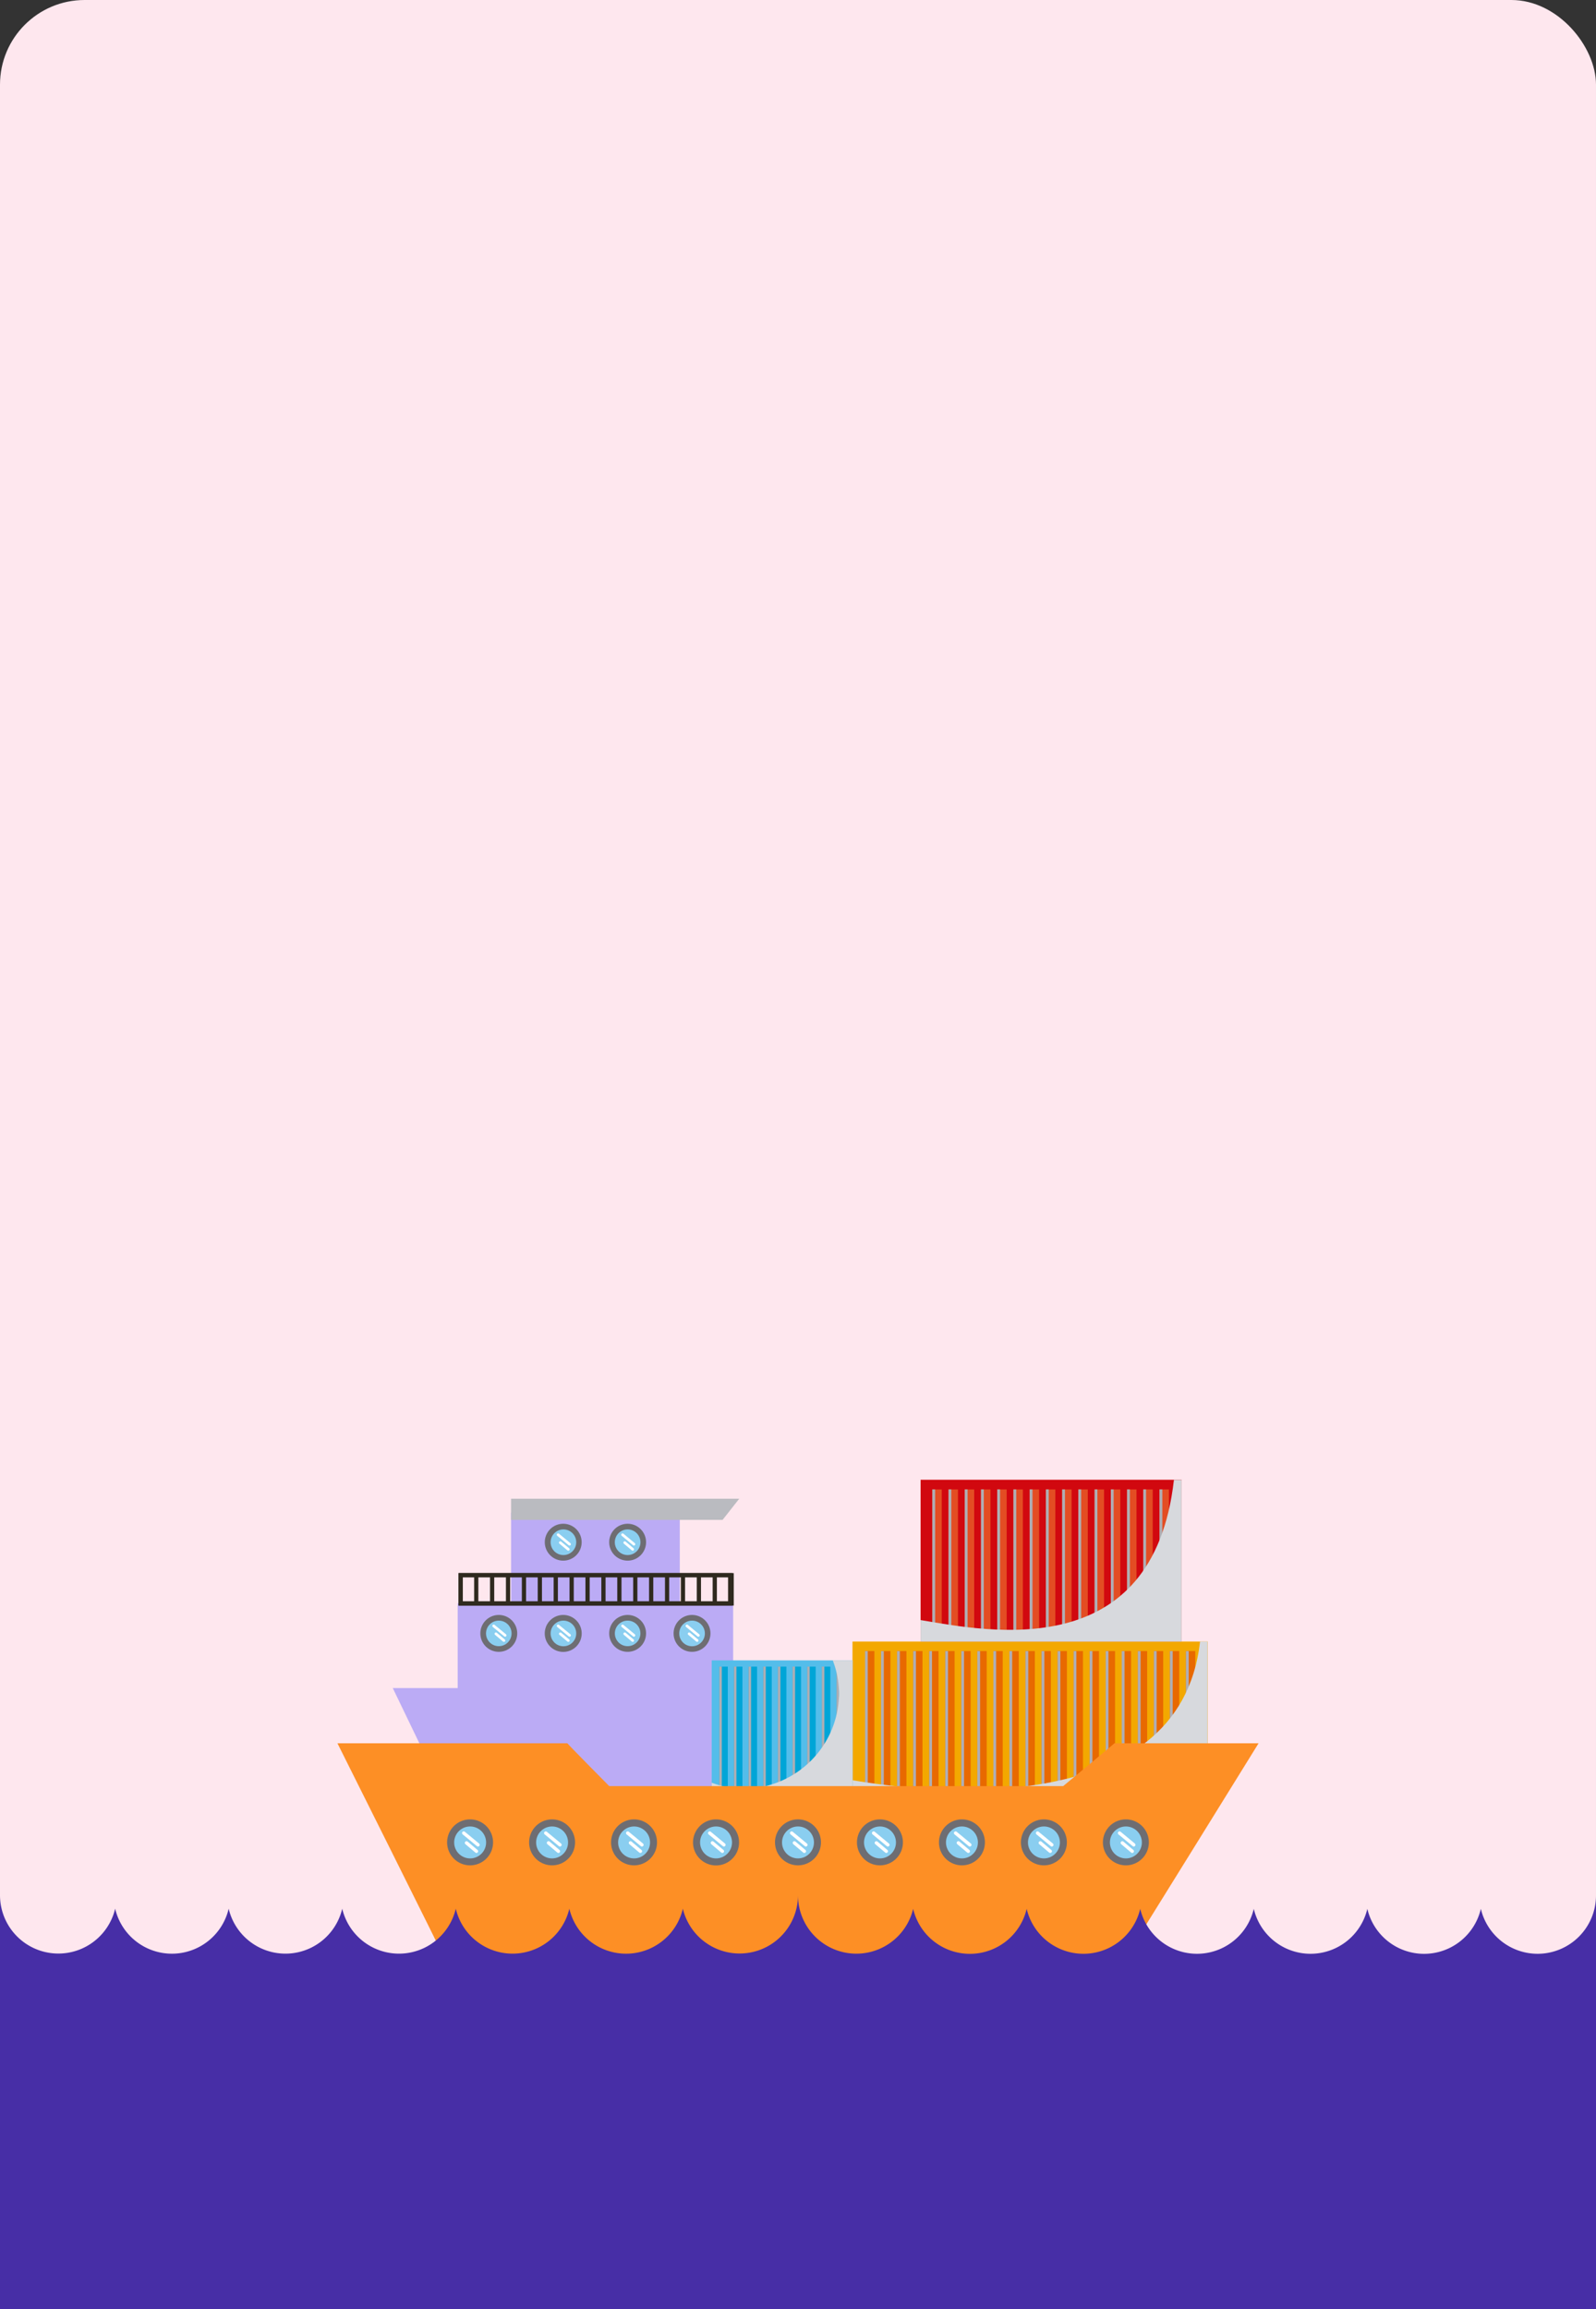 <svg xmlns="http://www.w3.org/2000/svg" width="396" height="572.77" viewBox="0 0 396 572.77">
  <rect x="0" y="0" width="396" height="572.77" fill="#333333" stroke="none"/>
  <g id="Grupo_124821" data-name="Grupo 124821" transform="translate(-1020 -517)">
    <rect id="Rectángulo_4912" data-name="Rectángulo 4912" width="396" height="572.367" rx="21" transform="translate(1020 517)" fill="#fee7ee"/>
    <g id="CF8_1.8_tarjeta_3" data-name="CF8_1.8 tarjeta 3" transform="translate(1020 542.848)">
      <g id="Layer_1" data-name="Layer 1" transform="translate(0 341.23)">
        <g id="Grupo_63329" data-name="Grupo 63329">
          <g id="Grupo_63328" data-name="Grupo 63328" transform="translate(83.724)">
            <g id="Grupo_63257" data-name="Grupo 63257" transform="translate(13.731 4.702)">
              <path id="Trazado_229606" data-name="Trazado 229606" d="M182.8,393.42v26.275H111.1L98.44,393.42Z" transform="translate(-98.44 -346.454)" fill="#bbabf5"/>
              <rect id="Rectángulo_7329" data-name="Rectángulo 7329" width="68.35" height="22.621" transform="translate(16.107 25.898)" fill="#bbabf5"/>
              <rect id="Rectángulo_7330" data-name="Rectángulo 7330" width="41.857" height="22.621" transform="translate(29.353 3.445)" fill="#bbabf5"/>
              <g id="Grupo_63249" data-name="Grupo 63249" transform="translate(21.73 28.829)">
                <g id="Grupo_63242" data-name="Grupo 63242" transform="translate(47.946 0)">
                  <path id="Trazado_229607" data-name="Trazado 229607" d="M168.82,379.684a4.574,4.574,0,1,0,1.336-3.241A4.584,4.584,0,0,0,168.82,379.684Z" transform="translate(-168.82 -375.1)" fill="#6e6d72"/>
                  <path id="Trazado_229608" data-name="Trazado 229608" d="M170.24,379.7a3.178,3.178,0,1,0,3.168-3.178,3.178,3.178,0,0,0-3.168,3.178Z" transform="translate(-168.834 -375.114)" fill="#8acef0"/>
                  <g id="Grupo_63241" data-name="Grupo 63241" transform="translate(3.317 2.722)">
                    <line id="Línea_165" data-name="Línea 165" x1="2.831" y1="2.336" fill="none" stroke="#fff" stroke-linecap="round" stroke-linejoin="round" stroke-width="0.67"/>
                    <line id="Línea_166" data-name="Línea 166" x1="1.98" y1="1.663" transform="translate(0.545 1.95)" fill="none" stroke="#fff" stroke-linecap="round" stroke-linejoin="round" stroke-width="0.67"/>
                  </g>
                </g>
                <g id="Grupo_63244" data-name="Grupo 63244" transform="translate(31.967)">
                  <path id="Trazado_229609" data-name="Trazado 229609" d="M152.68,379.684a4.574,4.574,0,1,0,1.336-3.241,4.574,4.574,0,0,0-1.336,3.241Z" transform="translate(-152.68 -375.1)" fill="#6e6d72"/>
                  <path id="Trazado_229610" data-name="Trazado 229610" d="M154.1,379.7a3.168,3.168,0,1,0,3.168-3.178A3.168,3.168,0,0,0,154.1,379.7Z" transform="translate(-152.694 -375.114)" fill="#8acef0"/>
                  <g id="Grupo_63243" data-name="Grupo 63243" transform="translate(3.317 2.722)">
                    <line id="Línea_167" data-name="Línea 167" x1="2.821" y1="2.336" fill="none" stroke="#fff" stroke-linecap="round" stroke-linejoin="round" stroke-width="0.67"/>
                    <line id="Línea_168" data-name="Línea 168" x1="1.97" y1="1.663" transform="translate(0.545 1.95)" fill="none" stroke="#fff" stroke-linecap="round" stroke-linejoin="round" stroke-width="0.67"/>
                  </g>
                </g>
                <g id="Grupo_63246" data-name="Grupo 63246" transform="translate(15.979)">
                  <path id="Trazado_229611" data-name="Trazado 229611" d="M136.53,379.684a4.584,4.584,0,1,0,4.584-4.584A4.584,4.584,0,0,0,136.53,379.684Z" transform="translate(-136.53 -375.1)" fill="#6e6d72"/>
                  <path id="Trazado_229612" data-name="Trazado 229612" d="M138,379.7a3.178,3.178,0,1,0,3.178-3.178A3.178,3.178,0,0,0,138,379.7Z" transform="translate(-136.545 -375.114)" fill="#8acef0"/>
                  <g id="Grupo_63245" data-name="Grupo 63245" transform="translate(3.317 2.722)">
                    <line id="Línea_169" data-name="Línea 169" x1="2.831" y1="2.336" fill="none" stroke="#fff" stroke-linecap="round" stroke-linejoin="round" stroke-width="0.67"/>
                    <line id="Línea_170" data-name="Línea 170" x1="1.98" y1="1.663" transform="translate(0.544 1.95)" fill="none" stroke="#fff" stroke-linecap="round" stroke-linejoin="round" stroke-width="0.67"/>
                  </g>
                </g>
                <g id="Grupo_63248" data-name="Grupo 63248">
                  <path id="Trazado_229613" data-name="Trazado 229613" d="M120.39,379.684a4.574,4.574,0,1,0,4.564-4.584A4.574,4.574,0,0,0,120.39,379.684Z" transform="translate(-120.39 -375.1)" fill="#6e6d72"/>
                  <path id="Trazado_229614" data-name="Trazado 229614" d="M121.81,379.7a3.168,3.168,0,1,0,3.168-3.178,3.168,3.168,0,0,0-3.168,3.178Z" transform="translate(-120.404 -375.114)" fill="#8acef0"/>
                  <g id="Grupo_63247" data-name="Grupo 63247" transform="translate(3.317 2.722)">
                    <line id="Línea_171" data-name="Línea 171" x1="2.831" y1="2.336" fill="none" stroke="#fff" stroke-linecap="round" stroke-linejoin="round" stroke-width="0.67"/>
                    <line id="Línea_172" data-name="Línea 172" x1="1.98" y1="1.663" transform="translate(0.545 1.95)" fill="none" stroke="#fff" stroke-linecap="round" stroke-linejoin="round" stroke-width="0.67"/>
                  </g>
                </g>
              </g>
              <g id="Grupo_63254" data-name="Grupo 63254" transform="translate(37.719 6.207)">
                <g id="Grupo_63251" data-name="Grupo 63251" transform="translate(15.979)">
                  <path id="Trazado_229615" data-name="Trazado 229615" d="M152.68,356.834a4.574,4.574,0,1,0,4.574-4.584A4.574,4.574,0,0,0,152.68,356.834Z" transform="translate(-152.68 -352.25)" fill="#6e6d72"/>
                  <path id="Trazado_229616" data-name="Trazado 229616" d="M154.09,356.848a3.178,3.178,0,1,0,3.178-3.178,3.178,3.178,0,0,0-3.178,3.178Z" transform="translate(-152.694 -352.264)" fill="#8acef0"/>
                  <g id="Grupo_63250" data-name="Grupo 63250" transform="translate(3.317 2.723)">
                    <line id="Línea_173" data-name="Línea 173" x1="2.821" y1="2.346" fill="none" stroke="#fff" stroke-linecap="round" stroke-linejoin="round" stroke-width="0.67"/>
                    <line id="Línea_174" data-name="Línea 174" x1="1.97" y1="1.663" transform="translate(0.545 1.96)" fill="none" stroke="#fff" stroke-linecap="round" stroke-linejoin="round" stroke-width="0.67"/>
                  </g>
                </g>
                <g id="Grupo_63253" data-name="Grupo 63253">
                  <path id="Trazado_229617" data-name="Trazado 229617" d="M136.54,356.834a4.574,4.574,0,1,0,4.574-4.584A4.574,4.574,0,0,0,136.54,356.834Z" transform="translate(-136.54 -352.25)" fill="#6e6d72"/>
                  <path id="Trazado_229618" data-name="Trazado 229618" d="M138,356.848a3.178,3.178,0,1,0,3.178-3.178A3.178,3.178,0,0,0,138,356.848Z" transform="translate(-136.555 -352.264)" fill="#8acef0"/>
                  <g id="Grupo_63252" data-name="Grupo 63252" transform="translate(3.307 2.723)">
                    <line id="Línea_175" data-name="Línea 175" x1="2.831" y1="2.346" fill="none" stroke="#fff" stroke-linecap="round" stroke-linejoin="round" stroke-width="0.67"/>
                    <line id="Línea_176" data-name="Línea 176" x1="1.98" y1="1.663" transform="translate(0.544 1.96)" fill="none" stroke="#fff" stroke-linecap="round" stroke-linejoin="round" stroke-width="0.67"/>
                  </g>
                </g>
              </g>
              <g id="Grupo_63256" data-name="Grupo 63256" transform="translate(16.84 18.968)">
                <rect id="Rectángulo_7331" data-name="Rectángulo 7331" width="66.874" height="7.009" fill="none" stroke="#2f2a1f" stroke-miterlimit="10" stroke-width="1.04"/>
                <g id="Grupo_63255" data-name="Grupo 63255" transform="translate(3.871)">
                  <line id="Línea_177" data-name="Línea 177" y2="7.009" transform="translate(59.182)" fill="none" stroke="#2f2a1f" stroke-miterlimit="10" stroke-width="1.05"/>
                  <line id="Línea_178" data-name="Línea 178" y2="7.009" transform="translate(55.242)" fill="none" stroke="#2f2a1f" stroke-miterlimit="10" stroke-width="1.05"/>
                  <line id="Línea_179" data-name="Línea 179" y2="7.009" transform="translate(51.292)" fill="none" stroke="#2f2a1f" stroke-miterlimit="10" stroke-width="1.05"/>
                  <line id="Línea_180" data-name="Línea 180" y2="7.009" transform="translate(47.352)" fill="none" stroke="#2f2a1f" stroke-miterlimit="10" stroke-width="1.05"/>
                  <line id="Línea_181" data-name="Línea 181" y2="7.009" transform="translate(43.402)" fill="none" stroke="#2f2a1f" stroke-miterlimit="10" stroke-width="1.05"/>
                  <line id="Línea_182" data-name="Línea 182" y2="7.009" transform="translate(39.461)" fill="none" stroke="#2f2a1f" stroke-miterlimit="10" stroke-width="1.05"/>
                  <line id="Línea_183" data-name="Línea 183" y2="7.009" transform="translate(35.511)" fill="none" stroke="#2f2a1f" stroke-miterlimit="10" stroke-width="1.05"/>
                  <line id="Línea_184" data-name="Línea 184" y2="7.009" transform="translate(31.561)" fill="none" stroke="#2f2a1f" stroke-miterlimit="10" stroke-width="1.05"/>
                  <line id="Línea_185" data-name="Línea 185" y2="7.009" transform="translate(27.621)" fill="none" stroke="#2f2a1f" stroke-miterlimit="10" stroke-width="1.05"/>
                  <line id="Línea_186" data-name="Línea 186" y2="7.009" transform="translate(23.671)" fill="none" stroke="#2f2a1f" stroke-miterlimit="10" stroke-width="1.05"/>
                  <line id="Línea_187" data-name="Línea 187" y2="7.009" transform="translate(19.731)" fill="none" stroke="#2f2a1f" stroke-miterlimit="10" stroke-width="1.05"/>
                  <line id="Línea_188" data-name="Línea 188" y2="7.009" transform="translate(15.781)" fill="none" stroke="#2f2a1f" stroke-miterlimit="10" stroke-width="1.05"/>
                  <line id="Línea_189" data-name="Línea 189" y2="7.009" transform="translate(11.84)" fill="none" stroke="#2f2a1f" stroke-miterlimit="10" stroke-width="1.05"/>
                  <line id="Línea_190" data-name="Línea 190" y2="7.009" transform="translate(7.89)" fill="none" stroke="#2f2a1f" stroke-miterlimit="10" stroke-width="1.05"/>
                  <line id="Línea_191" data-name="Línea 191" y2="7.009" transform="translate(3.94)" fill="none" stroke="#2f2a1f" stroke-miterlimit="10" stroke-width="1.05"/>
                  <line id="Línea_192" data-name="Línea 192" y2="7.009" fill="none" stroke="#2f2a1f" stroke-miterlimit="10" stroke-width="1.05"/>
                </g>
                <rect id="Rectángulo_7332" data-name="Rectángulo 7332" width="67.241" height="7.009" fill="none" stroke="#2f2a1f" stroke-miterlimit="10" stroke-width="1.05"/>
              </g>
              <path id="Trazado_229619" data-name="Trazado 229619" d="M128.09,351.227h52.48l4.128-5.247H128.09Z" transform="translate(-98.737 -345.98)" fill="#babbc0"/>
            </g>
            <g id="Grupo_63280" data-name="Grupo 63280" transform="translate(127.799 40.125)">
              <rect id="Rectángulo_7333" data-name="Rectángulo 7333" width="88.14" height="39.679" fill="#f3a800"/>
              <g id="Grupo_63279" data-name="Grupo 63279" transform="translate(3.099 2.366)">
                <g id="Grupo_63258" data-name="Grupo 63258">
                  <rect id="Rectángulo_7334" data-name="Rectángulo 7334" width="2.326" height="34.937" fill="#e86900"/>
                  <rect id="Rectángulo_7335" data-name="Rectángulo 7335" width="0.693" height="34.937" fill="#afaeb4"/>
                </g>
                <g id="Grupo_63259" data-name="Grupo 63259" transform="translate(3.98)">
                  <rect id="Rectángulo_7336" data-name="Rectángulo 7336" width="2.326" height="34.937" fill="#e86900"/>
                  <rect id="Rectángulo_7337" data-name="Rectángulo 7337" width="0.693" height="34.937" fill="#afaeb4"/>
                </g>
                <g id="Grupo_63260" data-name="Grupo 63260" transform="translate(7.96)">
                  <rect id="Rectángulo_7338" data-name="Rectángulo 7338" width="2.326" height="34.937" fill="#e86900"/>
                  <rect id="Rectángulo_7339" data-name="Rectángulo 7339" width="0.693" height="34.937" fill="#afaeb4"/>
                </g>
                <g id="Grupo_63261" data-name="Grupo 63261" transform="translate(11.949)">
                  <rect id="Rectángulo_7340" data-name="Rectángulo 7340" width="2.317" height="34.937" fill="#e86900"/>
                  <rect id="Rectángulo_7341" data-name="Rectángulo 7341" width="0.693" height="34.937" fill="#afaeb4"/>
                </g>
                <g id="Grupo_63262" data-name="Grupo 63262" transform="translate(15.929)">
                  <rect id="Rectángulo_7342" data-name="Rectángulo 7342" width="2.326" height="34.937" fill="#e86900"/>
                  <rect id="Rectángulo_7343" data-name="Rectángulo 7343" width="0.693" height="34.937" fill="#afaeb4"/>
                </g>
                <g id="Grupo_63263" data-name="Grupo 63263" transform="translate(19.909)">
                  <rect id="Rectángulo_7344" data-name="Rectángulo 7344" width="2.326" height="34.937" fill="#e86900"/>
                  <rect id="Rectángulo_7345" data-name="Rectángulo 7345" width="0.693" height="34.937" fill="#afaeb4"/>
                </g>
                <g id="Grupo_63264" data-name="Grupo 63264" transform="translate(23.889)">
                  <rect id="Rectángulo_7346" data-name="Rectángulo 7346" width="2.326" height="34.937" fill="#e86900"/>
                  <rect id="Rectángulo_7347" data-name="Rectángulo 7347" width="0.693" height="34.937" fill="#afaeb4"/>
                </g>
                <g id="Grupo_63265" data-name="Grupo 63265" transform="translate(27.869)">
                  <rect id="Rectángulo_7348" data-name="Rectángulo 7348" width="2.326" height="34.937" fill="#e86900"/>
                  <rect id="Rectángulo_7349" data-name="Rectángulo 7349" width="0.693" height="34.937" fill="#afaeb4"/>
                </g>
                <g id="Grupo_63266" data-name="Grupo 63266" transform="translate(31.848)">
                  <rect id="Rectángulo_7350" data-name="Rectángulo 7350" width="2.326" height="34.937" fill="#e86900"/>
                  <rect id="Rectángulo_7351" data-name="Rectángulo 7351" width="0.693" height="34.937" fill="#afaeb4"/>
                </g>
                <g id="Grupo_63267" data-name="Grupo 63267" transform="translate(35.828)">
                  <rect id="Rectángulo_7352" data-name="Rectángulo 7352" width="2.326" height="34.937" fill="#e86900"/>
                  <rect id="Rectángulo_7353" data-name="Rectángulo 7353" width="0.693" height="34.937" fill="#afaeb4"/>
                </g>
                <g id="Grupo_63268" data-name="Grupo 63268" transform="translate(39.818)">
                  <rect id="Rectángulo_7354" data-name="Rectángulo 7354" width="2.326" height="34.937" fill="#e86900"/>
                  <rect id="Rectángulo_7355" data-name="Rectángulo 7355" width="0.693" height="34.937" fill="#afaeb4"/>
                </g>
                <g id="Grupo_63269" data-name="Grupo 63269" transform="translate(43.798)">
                  <rect id="Rectángulo_7356" data-name="Rectángulo 7356" width="2.326" height="34.937" fill="#e86900"/>
                  <rect id="Rectángulo_7357" data-name="Rectángulo 7357" width="0.703" height="34.937" fill="#afaeb4"/>
                </g>
                <g id="Grupo_63270" data-name="Grupo 63270" transform="translate(47.777)">
                  <rect id="Rectángulo_7358" data-name="Rectángulo 7358" width="2.326" height="34.937" fill="#e86900"/>
                  <rect id="Rectángulo_7359" data-name="Rectángulo 7359" width="0.693" height="34.937" fill="#afaeb4"/>
                </g>
                <g id="Grupo_63271" data-name="Grupo 63271" transform="translate(51.757)">
                  <rect id="Rectángulo_7360" data-name="Rectángulo 7360" width="2.326" height="34.937" fill="#e86900"/>
                  <rect id="Rectángulo_7361" data-name="Rectángulo 7361" width="0.693" height="34.937" fill="#afaeb4"/>
                </g>
                <g id="Grupo_63272" data-name="Grupo 63272" transform="translate(55.737)">
                  <rect id="Rectángulo_7362" data-name="Rectángulo 7362" width="2.326" height="34.937" fill="#e86900"/>
                  <rect id="Rectángulo_7363" data-name="Rectángulo 7363" width="0.693" height="34.937" fill="#afaeb4"/>
                </g>
                <g id="Grupo_63273" data-name="Grupo 63273" transform="translate(59.717)">
                  <rect id="Rectángulo_7364" data-name="Rectángulo 7364" width="2.326" height="34.937" fill="#e86900"/>
                  <rect id="Rectángulo_7365" data-name="Rectángulo 7365" width="0.693" height="34.937" fill="#afaeb4"/>
                </g>
                <g id="Grupo_63274" data-name="Grupo 63274" transform="translate(63.697)">
                  <rect id="Rectángulo_7366" data-name="Rectángulo 7366" width="2.326" height="34.937" fill="#e86900"/>
                  <rect id="Rectángulo_7367" data-name="Rectángulo 7367" width="0.703" height="34.937" fill="#afaeb4"/>
                </g>
                <g id="Grupo_63275" data-name="Grupo 63275" transform="translate(67.686)">
                  <rect id="Rectángulo_7368" data-name="Rectángulo 7368" width="2.326" height="34.937" fill="#e86900"/>
                  <rect id="Rectángulo_7369" data-name="Rectángulo 7369" width="0.693" height="34.937" fill="#afaeb4"/>
                </g>
                <g id="Grupo_63276" data-name="Grupo 63276" transform="translate(71.666)">
                  <rect id="Rectángulo_7370" data-name="Rectángulo 7370" width="2.326" height="34.937" fill="#e86900"/>
                  <rect id="Rectángulo_7371" data-name="Rectángulo 7371" width="0.693" height="34.937" fill="#afaeb4"/>
                </g>
                <g id="Grupo_63277" data-name="Grupo 63277" transform="translate(75.646)">
                  <rect id="Rectángulo_7372" data-name="Rectángulo 7372" width="2.326" height="34.937" fill="#e86900"/>
                  <rect id="Rectángulo_7373" data-name="Rectángulo 7373" width="0.693" height="34.937" fill="#afaeb4"/>
                </g>
                <g id="Grupo_63278" data-name="Grupo 63278" transform="translate(79.626)">
                  <rect id="Rectángulo_7374" data-name="Rectángulo 7374" width="2.326" height="34.937" fill="#e86900"/>
                  <rect id="Rectángulo_7375" data-name="Rectángulo 7375" width="0.693" height="34.937" fill="#afaeb4"/>
                </g>
              </g>
              <path id="Trazado_229620" data-name="Trazado 229620" d="M213.66,416.163v5.287h88.11V381.77h-1.881C294.83,426.944,230.51,419.034,213.66,416.163Z" transform="translate(-213.66 -381.76)" fill="#d7d9dd"/>
            </g>
            <g id="Grupo_63297" data-name="Grupo 63297" transform="translate(144.698)">
              <rect id="Rectángulo_7376" data-name="Rectángulo 7376" width="64.756" height="40.135" fill="#d1080f"/>
              <g id="Grupo_63296" data-name="Grupo 63296" transform="translate(2.901 2.396)">
                <g id="Grupo_63281" data-name="Grupo 63281">
                  <rect id="Rectángulo_7377" data-name="Rectángulo 7377" width="2.346" height="35.343" fill="#e34d23"/>
                  <rect id="Rectángulo_7378" data-name="Rectángulo 7378" width="0.703" height="35.343" fill="#afaeb4"/>
                </g>
                <g id="Grupo_63282" data-name="Grupo 63282" transform="translate(4.019)">
                  <rect id="Rectángulo_7379" data-name="Rectángulo 7379" width="2.346" height="35.343" fill="#e34d23"/>
                  <rect id="Rectángulo_7380" data-name="Rectángulo 7380" width="0.703" height="35.343" fill="#afaeb4"/>
                </g>
                <g id="Grupo_63283" data-name="Grupo 63283" transform="translate(8.049)">
                  <rect id="Rectángulo_7381" data-name="Rectángulo 7381" width="2.346" height="35.343" fill="#e34d23"/>
                  <rect id="Rectángulo_7382" data-name="Rectángulo 7382" width="0.703" height="35.343" fill="#afaeb4"/>
                </g>
                <g id="Grupo_63284" data-name="Grupo 63284" transform="translate(12.078)">
                  <rect id="Rectángulo_7383" data-name="Rectángulo 7383" width="2.346" height="35.343" fill="#e34d23"/>
                  <rect id="Rectángulo_7384" data-name="Rectángulo 7384" width="0.703" height="35.343" fill="#afaeb4"/>
                </g>
                <g id="Grupo_63285" data-name="Grupo 63285" transform="translate(16.107)">
                  <rect id="Rectángulo_7385" data-name="Rectángulo 7385" width="2.346" height="35.343" fill="#e34d23"/>
                  <rect id="Rectángulo_7386" data-name="Rectángulo 7386" width="0.703" height="35.343" fill="#afaeb4"/>
                </g>
                <g id="Grupo_63286" data-name="Grupo 63286" transform="translate(20.127)">
                  <rect id="Rectángulo_7387" data-name="Rectángulo 7387" width="2.346" height="35.343" fill="#e34d23"/>
                  <rect id="Rectángulo_7388" data-name="Rectángulo 7388" width="0.703" height="35.343" fill="#afaeb4"/>
                </g>
                <g id="Grupo_63287" data-name="Grupo 63287" transform="translate(24.156)">
                  <rect id="Rectángulo_7389" data-name="Rectángulo 7389" width="2.346" height="35.343" fill="#e34d23"/>
                  <rect id="Rectángulo_7390" data-name="Rectángulo 7390" width="0.703" height="35.343" fill="#afaeb4"/>
                </g>
                <g id="Grupo_63288" data-name="Grupo 63288" transform="translate(28.185)">
                  <rect id="Rectángulo_7391" data-name="Rectángulo 7391" width="2.346" height="35.343" fill="#e34d23"/>
                  <rect id="Rectángulo_7392" data-name="Rectángulo 7392" width="0.703" height="35.343" fill="#afaeb4"/>
                </g>
                <g id="Grupo_63289" data-name="Grupo 63289" transform="translate(32.215)">
                  <rect id="Rectángulo_7393" data-name="Rectángulo 7393" width="2.346" height="35.343" fill="#e34d23"/>
                  <rect id="Rectángulo_7394" data-name="Rectángulo 7394" width="0.703" height="35.343" fill="#afaeb4"/>
                </g>
                <g id="Grupo_63290" data-name="Grupo 63290" transform="translate(36.234)">
                  <rect id="Rectángulo_7395" data-name="Rectángulo 7395" width="2.346" height="35.343" fill="#e34d23"/>
                  <rect id="Rectángulo_7396" data-name="Rectángulo 7396" width="0.703" height="35.343" fill="#afaeb4"/>
                </g>
                <g id="Grupo_63291" data-name="Grupo 63291" transform="translate(40.263)">
                  <rect id="Rectángulo_7397" data-name="Rectángulo 7397" width="2.346" height="35.343" fill="#e34d23"/>
                  <rect id="Rectángulo_7398" data-name="Rectángulo 7398" width="0.703" height="35.343" fill="#afaeb4"/>
                </g>
                <g id="Grupo_63292" data-name="Grupo 63292" transform="translate(44.293)">
                  <rect id="Rectángulo_7399" data-name="Rectángulo 7399" width="2.346" height="35.343" fill="#e34d23"/>
                  <rect id="Rectángulo_7400" data-name="Rectángulo 7400" width="0.703" height="35.343" fill="#afaeb4"/>
                </g>
                <g id="Grupo_63293" data-name="Grupo 63293" transform="translate(48.322)">
                  <rect id="Rectángulo_7401" data-name="Rectángulo 7401" width="2.346" height="35.343" fill="#e34d23"/>
                  <rect id="Rectángulo_7402" data-name="Rectángulo 7402" width="0.703" height="35.343" fill="#afaeb4"/>
                </g>
                <g id="Grupo_63294" data-name="Grupo 63294" transform="translate(52.341)">
                  <rect id="Rectángulo_7403" data-name="Rectángulo 7403" width="2.346" height="35.343" fill="#e34d23"/>
                  <rect id="Rectángulo_7404" data-name="Rectángulo 7404" width="0.703" height="35.343" fill="#afaeb4"/>
                </g>
                <g id="Grupo_63295" data-name="Grupo 63295" transform="translate(56.371)">
                  <rect id="Rectángulo_7405" data-name="Rectángulo 7405" width="2.346" height="35.343" fill="#e34d23"/>
                  <rect id="Rectángulo_7406" data-name="Rectángulo 7406" width="0.703" height="35.343" fill="#afaeb4"/>
                </g>
              </g>
              <path id="Trazado_229621" data-name="Trazado 229621" d="M230.73,376.029v5.346h64.756V341.24h-1.9C288.417,386.928,247.827,378.929,230.73,376.029Z" transform="translate(-230.73 -341.23)" fill="#d7d9dd"/>
            </g>
            <g id="Grupo_63308" data-name="Grupo 63308" transform="translate(92.862 44.797)">
              <rect id="Rectángulo_7407" data-name="Rectángulo 7407" width="34.937" height="35.016" fill="#54bdea"/>
              <g id="Grupo_63307" data-name="Grupo 63307" transform="translate(1.871 1.554)">
                <g id="Grupo_63298" data-name="Grupo 63298">
                  <rect id="Rectángulo_7408" data-name="Rectángulo 7408" width="2.119" height="31.908" fill="#00a5d7"/>
                  <rect id="Rectángulo_7409" data-name="Rectángulo 7409" width="0.634" height="31.908" fill="#afaeb4"/>
                </g>
                <g id="Grupo_63299" data-name="Grupo 63299" transform="translate(3.633)">
                  <rect id="Rectángulo_7410" data-name="Rectángulo 7410" width="2.119" height="31.908" fill="#00a5d7"/>
                  <rect id="Rectángulo_7411" data-name="Rectángulo 7411" width="0.634" height="31.908" fill="#afaeb4"/>
                </g>
                <g id="Grupo_63300" data-name="Grupo 63300" transform="translate(7.267)">
                  <rect id="Rectángulo_7412" data-name="Rectángulo 7412" width="2.119" height="31.908" fill="#00a5d7"/>
                  <rect id="Rectángulo_7413" data-name="Rectángulo 7413" width="0.634" height="31.908" fill="#afaeb4"/>
                </g>
                <g id="Grupo_63301" data-name="Grupo 63301" transform="translate(10.91)">
                  <rect id="Rectángulo_7414" data-name="Rectángulo 7414" width="2.119" height="31.908" fill="#00a5d7"/>
                  <rect id="Rectángulo_7415" data-name="Rectángulo 7415" width="0.634" height="31.908" fill="#afaeb4"/>
                </g>
                <g id="Grupo_63302" data-name="Grupo 63302" transform="translate(14.543)">
                  <rect id="Rectángulo_7416" data-name="Rectángulo 7416" width="2.119" height="31.908" fill="#00a5d7"/>
                  <rect id="Rectángulo_7417" data-name="Rectángulo 7417" width="0.634" height="31.908" fill="#afaeb4"/>
                </g>
                <g id="Grupo_63303" data-name="Grupo 63303" transform="translate(18.176)">
                  <rect id="Rectángulo_7418" data-name="Rectángulo 7418" width="2.119" height="31.908" fill="#00a5d7"/>
                  <rect id="Rectángulo_7419" data-name="Rectángulo 7419" width="0.634" height="31.908" fill="#afaeb4"/>
                </g>
                <g id="Grupo_63304" data-name="Grupo 63304" transform="translate(21.81)">
                  <rect id="Rectángulo_7420" data-name="Rectángulo 7420" width="2.119" height="31.908" fill="#00a5d7"/>
                  <rect id="Rectángulo_7421" data-name="Rectángulo 7421" width="0.634" height="31.908" fill="#afaeb4"/>
                </g>
                <g id="Grupo_63305" data-name="Grupo 63305" transform="translate(25.443)">
                  <rect id="Rectángulo_7422" data-name="Rectángulo 7422" width="2.119" height="31.908" fill="#00a5d7"/>
                  <rect id="Rectángulo_7423" data-name="Rectángulo 7423" width="0.643" height="31.908" fill="#afaeb4"/>
                </g>
                <g id="Grupo_63306" data-name="Grupo 63306" transform="translate(29.086)">
                  <rect id="Rectángulo_7424" data-name="Rectángulo 7424" width="2.119" height="31.908" fill="#00a5d7"/>
                  <rect id="Rectángulo_7425" data-name="Rectángulo 7425" width="0.634" height="31.908" fill="#afaeb4"/>
                </g>
              </g>
              <path id="Trazado_229622" data-name="Trazado 229622" d="M208.407,386.48a23,23,0,0,1,1.554,8.3,23.76,23.76,0,0,1-23.483,23.542,22.879,22.879,0,0,1-8.108-1.495V421.5h34.947V386.48Z" transform="translate(-178.37 -386.48)" fill="#d7d9dd"/>
            </g>
            <path id="Trazado_229623" data-name="Trazado 229623" d="M277.343,407.25c0,.089-12.632,10.583-12.7,10.623H152s-10.435-10.534-10.375-10.623H84.57s26.562,53.094,26.512,53.282H280.026c.158-.069,33.1-53.282,33.1-53.282Z" transform="translate(-84.57 -341.89)" fill="#fd8f25"/>
            <g id="Grupo_63327" data-name="Grupo 63327" transform="translate(27.215 84.239)">
              <g id="Grupo_63310" data-name="Grupo 63310" transform="translate(0 0)">
                <path id="Trazado_229624" data-name="Trazado 229624" d="M112.06,432.042A5.7,5.7,0,1,0,113.723,428a5.7,5.7,0,0,0-1.663,4.045Z" transform="translate(-112.06 -426.32)" fill="#6e6d72"/>
                <path id="Trazado_229625" data-name="Trazado 229625" d="M113.83,432.06a3.96,3.96,0,1,0,3.96-3.96A3.96,3.96,0,0,0,113.83,432.06Z" transform="translate(-112.078 -426.338)" fill="#8acef0"/>
                <g id="Grupo_63309" data-name="Grupo 63309" transform="translate(4.128 3.396)">
                  <line id="Línea_193" data-name="Línea 193" x1="3.534" y1="2.92" fill="none" stroke="#fff" stroke-linecap="round" stroke-linejoin="round" stroke-width="0.84"/>
                  <line id="Línea_194" data-name="Línea 194" x1="2.465" y1="2.079" transform="translate(0.683 2.435)" fill="none" stroke="#fff" stroke-linecap="round" stroke-linejoin="round" stroke-width="0.84"/>
                </g>
              </g>
              <g id="Grupo_63312" data-name="Grupo 63312" transform="translate(20.344 0)">
                <path id="Trazado_229626" data-name="Trazado 229626" d="M132.61,432.042A5.7,5.7,0,1,0,134.273,428,5.7,5.7,0,0,0,132.61,432.042Z" transform="translate(-132.61 -426.32)" fill="#6e6d72"/>
                <path id="Trazado_229627" data-name="Trazado 229627" d="M134.37,432.06a3.96,3.96,0,1,0,3.96-3.96A3.96,3.96,0,0,0,134.37,432.06Z" transform="translate(-132.628 -426.338)" fill="#8acef0"/>
                <g id="Grupo_63311" data-name="Grupo 63311" transform="translate(4.128 3.396)">
                  <line id="Línea_195" data-name="Línea 195" x1="3.524" y1="2.92" fill="none" stroke="#fff" stroke-linecap="round" stroke-linejoin="round" stroke-width="0.84"/>
                  <line id="Línea_196" data-name="Línea 196" x1="2.455" y1="2.079" transform="translate(0.683 2.435)" fill="none" stroke="#fff" stroke-linecap="round" stroke-linejoin="round" stroke-width="0.84"/>
                </g>
              </g>
              <g id="Grupo_63314" data-name="Grupo 63314" transform="translate(40.679 0)">
                <path id="Trazado_229628" data-name="Trazado 229628" d="M153.15,432.042A5.7,5.7,0,1,0,154.813,428,5.7,5.7,0,0,0,153.15,432.042Z" transform="translate(-153.15 -426.32)" fill="#6e6d72"/>
                <path id="Trazado_229629" data-name="Trazado 229629" d="M154.92,432.06a3.96,3.96,0,1,0,3.96-3.96A3.96,3.96,0,0,0,154.92,432.06Z" transform="translate(-153.168 -426.338)" fill="#8acef0"/>
                <g id="Grupo_63313" data-name="Grupo 63313" transform="translate(4.128 3.396)">
                  <line id="Línea_197" data-name="Línea 197" x1="3.524" y1="2.92" fill="none" stroke="#fff" stroke-linecap="round" stroke-linejoin="round" stroke-width="0.84"/>
                  <line id="Línea_198" data-name="Línea 198" x1="2.465" y1="2.079" transform="translate(0.683 2.435)" fill="none" stroke="#fff" stroke-linecap="round" stroke-linejoin="round" stroke-width="0.84"/>
                </g>
              </g>
              <g id="Grupo_63316" data-name="Grupo 63316" transform="translate(61.014 0)">
                <path id="Trazado_229630" data-name="Trazado 229630" d="M173.69,432.042A5.712,5.712,0,1,0,175.36,428a5.712,5.712,0,0,0-1.67,4.046Z" transform="translate(-173.69 -426.32)" fill="#6e6d72"/>
                <path id="Trazado_229631" data-name="Trazado 229631" d="M175.46,432.06a3.96,3.96,0,1,0,3.96-3.96A3.96,3.96,0,0,0,175.46,432.06Z" transform="translate(-173.708 -426.338)" fill="#8acef0"/>
                <g id="Grupo_63315" data-name="Grupo 63315" transform="translate(4.138 3.396)">
                  <line id="Línea_199" data-name="Línea 199" x1="3.524" y1="2.92" fill="none" stroke="#fff" stroke-linecap="round" stroke-linejoin="round" stroke-width="0.84"/>
                  <line id="Línea_200" data-name="Línea 200" x1="2.465" y1="2.079" transform="translate(0.673 2.435)" fill="none" stroke="#fff" stroke-linecap="round" stroke-linejoin="round" stroke-width="0.84"/>
                </g>
              </g>
              <g id="Grupo_63318" data-name="Grupo 63318" transform="translate(81.358 0)">
                <path id="Trazado_229632" data-name="Trazado 229632" d="M194.24,432.042A5.7,5.7,0,1,0,195.9,428a5.7,5.7,0,0,0-1.663,4.045Z" transform="translate(-194.24 -426.32)" fill="#6e6d72"/>
                <path id="Trazado_229633" data-name="Trazado 229633" d="M196,432.06a3.96,3.96,0,1,0,3.96-3.96A3.96,3.96,0,0,0,196,432.06Z" transform="translate(-194.258 -426.338)" fill="#8acef0"/>
                <g id="Grupo_63317" data-name="Grupo 63317" transform="translate(4.128 3.396)">
                  <line id="Línea_201" data-name="Línea 201" x1="3.524" y1="2.92" fill="none" stroke="#fff" stroke-linecap="round" stroke-linejoin="round" stroke-width="0.84"/>
                  <line id="Línea_202" data-name="Línea 202" x1="2.465" y1="2.079" transform="translate(0.683 2.435)" fill="none" stroke="#fff" stroke-linecap="round" stroke-linejoin="round" stroke-width="0.84"/>
                </g>
              </g>
              <g id="Grupo_63320" data-name="Grupo 63320" transform="translate(101.693)">
                <path id="Trazado_229634" data-name="Trazado 229634" d="M214.78,432.042A5.7,5.7,0,1,0,216.443,428a5.712,5.712,0,0,0-1.663,4.045Z" transform="translate(-214.78 -426.32)" fill="#6e6d72"/>
                <path id="Trazado_229635" data-name="Trazado 229635" d="M216.55,432.06a3.96,3.96,0,1,0,3.96-3.96A3.96,3.96,0,0,0,216.55,432.06Z" transform="translate(-214.798 -426.338)" fill="#8acef0"/>
                <g id="Grupo_63319" data-name="Grupo 63319" transform="translate(4.138 3.396)">
                  <line id="Línea_203" data-name="Línea 203" x1="3.524" y1="2.92" fill="none" stroke="#fff" stroke-linecap="round" stroke-linejoin="round" stroke-width="0.84"/>
                  <line id="Línea_204" data-name="Línea 204" x1="2.465" y1="2.079" transform="translate(0.673 2.435)" fill="none" stroke="#fff" stroke-linecap="round" stroke-linejoin="round" stroke-width="0.84"/>
                </g>
              </g>
              <g id="Grupo_63322" data-name="Grupo 63322" transform="translate(122.037 0)">
                <path id="Trazado_229636" data-name="Trazado 229636" d="M235.33,432.042A5.7,5.7,0,1,0,236.993,428a5.7,5.7,0,0,0-1.663,4.045Z" transform="translate(-235.33 -426.32)" fill="#6e6d72"/>
                <path id="Trazado_229637" data-name="Trazado 229637" d="M237.09,432.06a3.96,3.96,0,1,0,3.96-3.96A3.96,3.96,0,0,0,237.09,432.06Z" transform="translate(-235.348 -426.338)" fill="#8acef0"/>
                <g id="Grupo_63321" data-name="Grupo 63321" transform="translate(4.128 3.396)">
                  <line id="Línea_205" data-name="Línea 205" x1="3.524" y1="2.92" fill="none" stroke="#fff" stroke-linecap="round" stroke-linejoin="round" stroke-width="0.84"/>
                  <line id="Línea_206" data-name="Línea 206" x1="2.465" y1="2.079" transform="translate(0.683 2.435)" fill="none" stroke="#fff" stroke-linecap="round" stroke-linejoin="round" stroke-width="0.84"/>
                </g>
              </g>
              <g id="Grupo_63324" data-name="Grupo 63324" transform="translate(142.372)">
                <path id="Trazado_229638" data-name="Trazado 229638" d="M255.87,432.042A5.7,5.7,0,1,0,257.533,428a5.712,5.712,0,0,0-1.663,4.045Z" transform="translate(-255.87 -426.32)" fill="#6e6d72"/>
                <path id="Trazado_229639" data-name="Trazado 229639" d="M257.64,432.06a3.96,3.96,0,1,0,3.96-3.96A3.96,3.96,0,0,0,257.64,432.06Z" transform="translate(-255.888 -426.338)" fill="#8acef0"/>
                <g id="Grupo_63323" data-name="Grupo 63323" transform="translate(4.128 3.396)">
                  <line id="Línea_207" data-name="Línea 207" x1="3.534" y1="2.92" fill="none" stroke="#fff" stroke-linecap="round" stroke-linejoin="round" stroke-width="0.84"/>
                  <line id="Línea_208" data-name="Línea 208" x1="2.465" y1="2.079" transform="translate(0.683 2.435)" fill="none" stroke="#fff" stroke-linecap="round" stroke-linejoin="round" stroke-width="0.84"/>
                </g>
              </g>
              <g id="Grupo_63326" data-name="Grupo 63326" transform="translate(162.716 0)">
                <path id="Trazado_229640" data-name="Trazado 229640" d="M276.42,432.042A5.7,5.7,0,1,0,278.083,428,5.7,5.7,0,0,0,276.42,432.042Z" transform="translate(-276.42 -426.32)" fill="#6e6d72"/>
                <path id="Trazado_229641" data-name="Trazado 229641" d="M278.18,432.06a3.96,3.96,0,1,0,3.96-3.96A3.96,3.96,0,0,0,278.18,432.06Z" transform="translate(-276.438 -426.338)" fill="#8acef0"/>
                <g id="Grupo_63325" data-name="Grupo 63325" transform="translate(4.128 3.396)">
                  <line id="Línea_209" data-name="Línea 209" x1="3.524" y1="2.92" fill="none" stroke="#fff" stroke-linecap="round" stroke-linejoin="round" stroke-width="0.84"/>
                  <line id="Línea_210" data-name="Línea 210" x1="2.465" y1="2.079" transform="translate(0.683 2.435)" fill="none" stroke="#fff" stroke-linecap="round" stroke-linejoin="round" stroke-width="0.84"/>
                </g>
              </g>
            </g>
          </g>
          <path id="Trazado_229642" data-name="Trazado 229642" d="M381.516,459.853A14.484,14.484,0,0,1,367.428,448.7a14.464,14.464,0,0,1-28.165,0,14.474,14.474,0,0,1-28.175,0,14.474,14.474,0,0,1-28.175,0,14.474,14.474,0,0,1-28.175,0,14.464,14.464,0,0,1-28.165,0A14.484,14.484,0,0,1,198,445.31a14.484,14.484,0,0,1-28.571,3.356,14.464,14.464,0,0,1-28.165,0,14.474,14.474,0,0,1-28.175,0,14.474,14.474,0,0,1-28.175,0,14.474,14.474,0,0,1-28.175,0,14.464,14.464,0,0,1-28.165,0A14.484,14.484,0,0,1,0,445.31V547.963H396V445.31a14.494,14.494,0,0,1-14.484,14.543Z" transform="translate(0 -342.271)" fill="#472ea6"/>
        </g>
      </g>
    </g>
  </g>
</svg>
